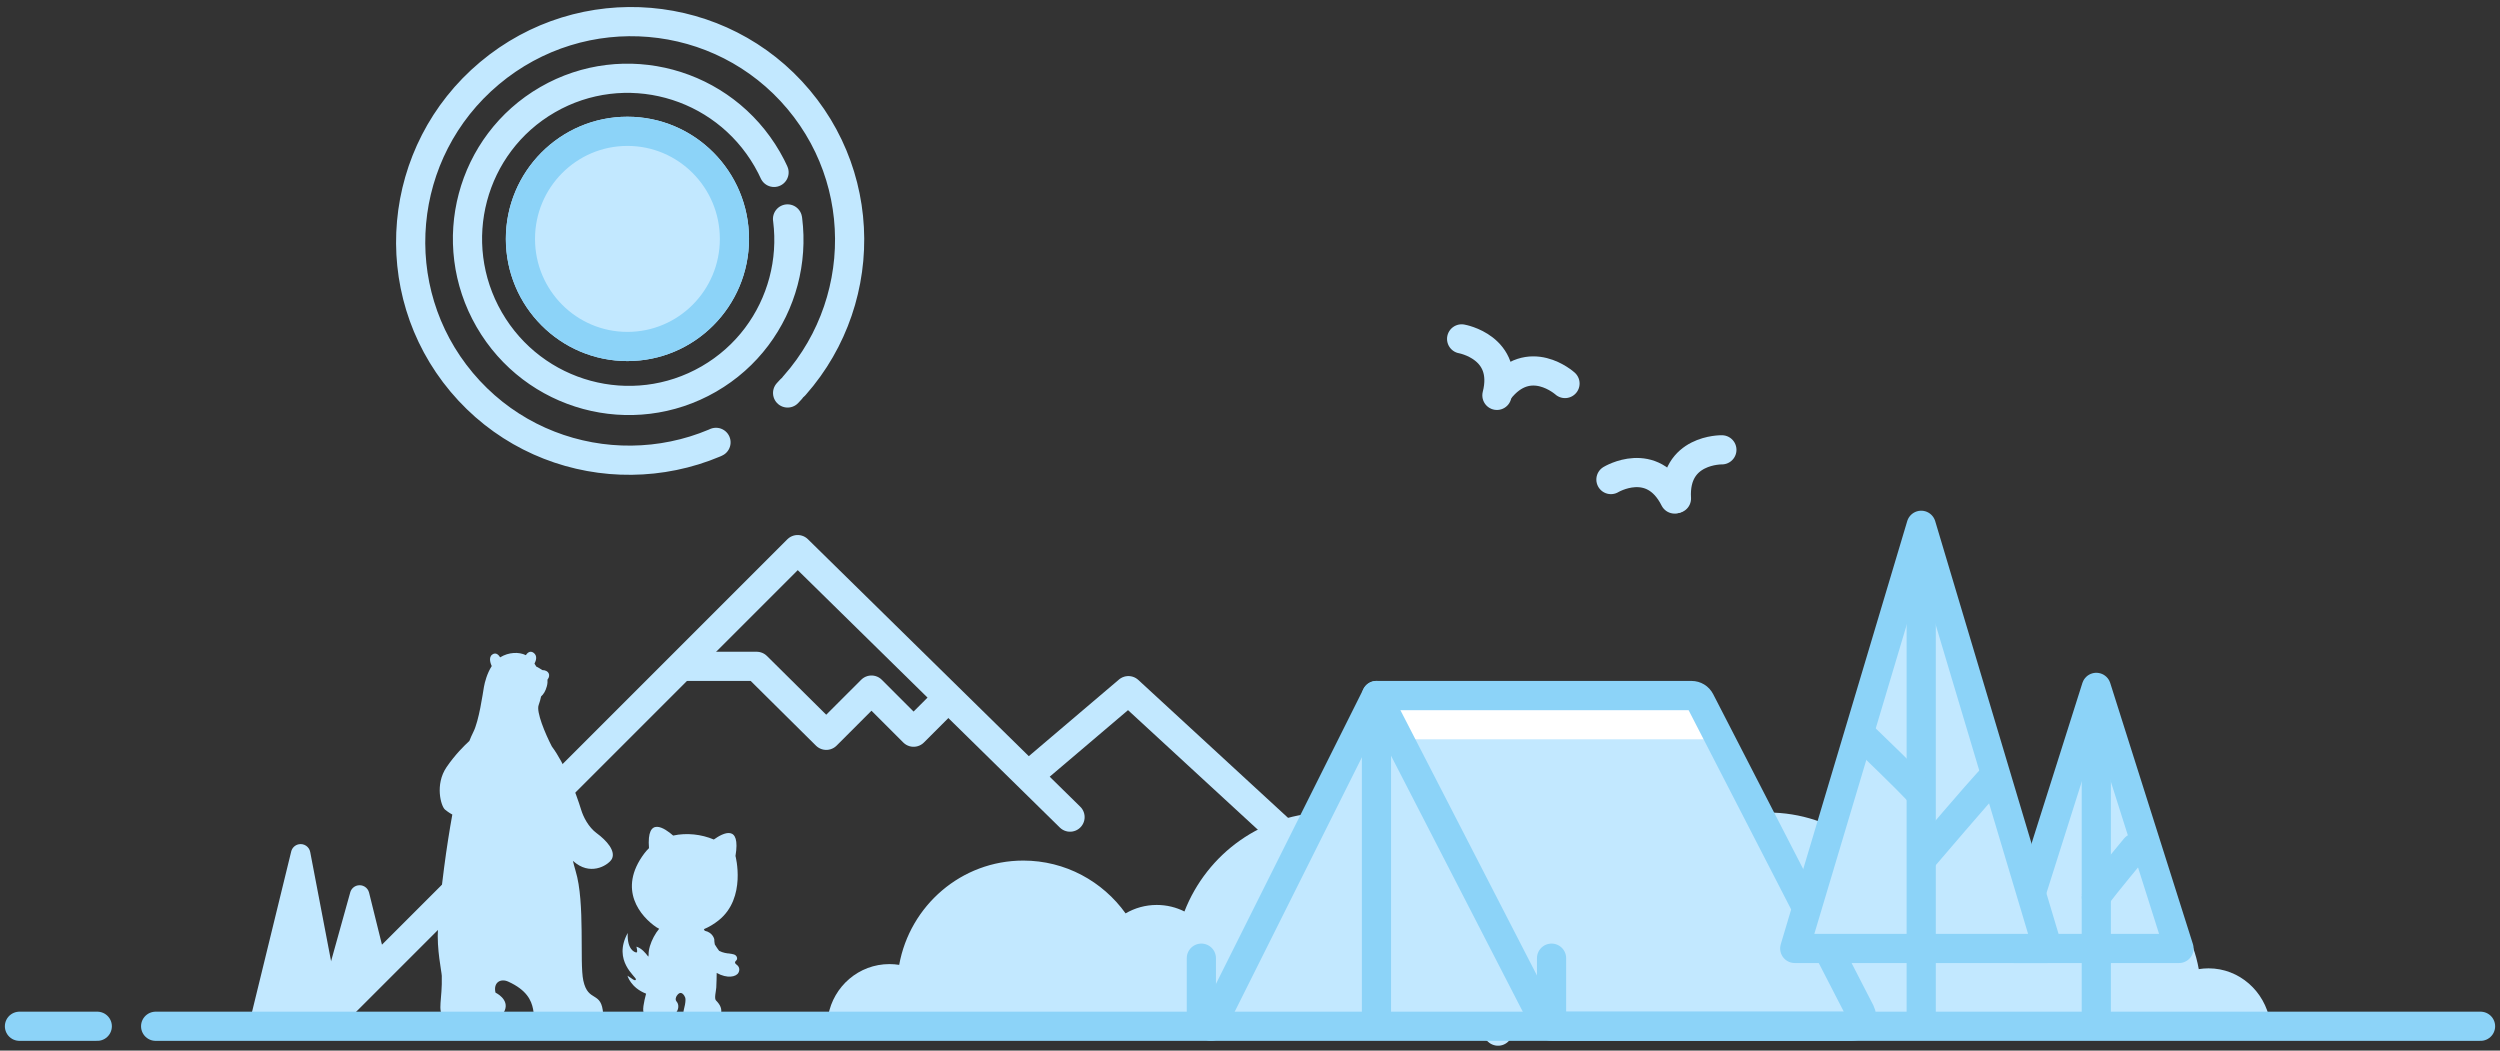 <svg xmlns="http://www.w3.org/2000/svg" width="257" height="108"><rect width="100%" height="100%" fill="#333333" stroke="none"/><g fill="none" fill-rule="evenodd"><g transform="translate(-20 -20) translate(45.25 76.5)"><polyline stroke="#C2E8FF" stroke-linecap="round" stroke-linejoin="round" stroke-width="3" points="8.25 48.5 56.75 0 84.75 27.5"/><polyline stroke="#C2E8FF" stroke-linecap="round" stroke-linejoin="round" stroke-width="3" points="80.75 23 90.75 14.5 128.75 49.5"/><path fill="#C2E8FF" fill-rule="nonzero" d="M10.756 35.232l3.516 12.626-7.031-6.211 1.581-6.387h0c.133-.536.675-.863 1.211-.73.35.087.626.355.723.702z" transform="matrix(-1 0 0 1 21.512 0)"/><path fill="#C2E8FF" fill-rule="nonzero" d="M5.714 31.034l4.218 17.271H.469l3.292-17.221h0c.104-.542.627-.898 1.17-.794.385.074.691.365.784.745z" transform="matrix(-1 0 0 1 10.4 0)"/><path fill="#C2E8FF" fill-rule="nonzero" d="M119.856 33.953l1.63 5.853-4.365-2.588.801-3.237h0c.133-.536.675-.863 1.211-.73.35.087.626.355.723.702z"/><polyline stroke="#C2E8FF" stroke-linecap="round" stroke-linejoin="round" stroke-width="3" points="71.209 12 63.975 12 56.822 19.09 52.173 14.441 47.845 18.769 45.303 16.227" transform="matrix(-1 0 0 1 116.512 0)"/></g><path d="M30.664 32.122c.357.236.411.563.249.872-.222.425-1.142.639-2.237.021-.003.44-.016.933-.043 1.51-.016.33-.23 1.113-.034 1.313.476.484.627.88.519 1.386-.059.28-.435.487-.892.612-.378.126-.841.211-1.314.135h-.001c-1.207-.1-1.685-.347-1.662-.88.002-.074.015-.154.038-.243.097-.371.183-.773.182-1.062-.001-.097-.01-.181-.034-.247-.022-.066-.123-.281-.276-.395-.038-.027-.079-.049-.123-.062-.133-.035-.291.023-.462.281-.044.066-.092.166-.107.274-.015.108 0 .223.085.32.049.056.087.12.116.188.028.068.048.141.057.217.055.453-.249.996-.921 1.147-.295.065-.57.109-.825.13-.766.062-1.351-.08-1.739-.428-.261-.231-.044-1.215.177-2.063-1.59-.62-1.913-1.844-1.913-1.844.358.199.801.645.868.382.067-.262-2.431-1.887-.843-4.776-.078 1.729.724 1.984.872 2.002.147.019.109-.22.023-.596.527.159.929.639 1.221 1.03.013-.056.019-.12.032-.175-.016-.253.035-.573.135-.915.183-.612.534-1.285.949-1.777-.111-.055-.213-.111-.292-.164-1.57-1.066-4.045-3.845-1.229-7.589.147-.195.305-.373.475-.537-.266-3.372 1.638-2.041 2.485-1.293 1.386-.306 2.906-.133 4.18.406.961-.688 2.783-1.619 2.227 1.69 0 0 1.152 4.31-1.722 6.612-.503.403-1.018.7-1.525.913.035.058.052.099.061.125.011.013.021.026.032.041.844.184.974.873.974.873-.005.156.018.316.054.531.078.119.156.239.236.368.054.087.131.189.21.292.4.215.885.262.892.263.07-.007.155.011.201.021.223.045.672.036.751.436.036.181-.093.28-.178.372-.074.077-.017.223.071.281zM16.343 18.654c1.018.751 1.944 1.803 1.574 2.612-.259.565-1.977 1.753-3.68.504-.104-.076-.222-.173-.342-.272.086.337.166.667.277 1.034.998 3.277.387 9.398.792 11.268.503 2.328 1.891.984 2.042 3.455.065 1.047-4.571 2.326-6.522 1.458-1.282-.57.54-3.091-3.238-4.803-.798-.362-1.554.098-1.308 1.133 0 0 1.454.678.941 1.859-.501 1.155-5.253 2-6.294.67-.628-.799-.108-1.755-.169-4.256-.01-.411-.536-2.75-.391-4.893.281-4.176.909-8.567 1.474-11.688-.371-.199-.639-.416-.751-.508-.416-.337-1.055-2.58.152-4.356.877-1.292 1.871-2.263 2.352-2.701.118-.301.248-.607.405-.916.586-1.157.968-3.934 1.093-4.646.084-.478.322-1.388.8-2.136-.071-.15-.379-.858.04-1.175.429-.325.736.128.823.279.007-.004.013-.008.021-.013.856-.521 1.908-.568 2.624-.212.108-.169.41-.542.812-.232.386.298.25.771.075 1.106.069.1.133.204.196.308.05.015.096.034.132.059.09.063.28.149.473.292.69.012.868.533.566.944-.01.013-.02.017-.031.028.016.199.008.42-.064.689-.134.507-.352.838-.593 1.051-.06.283-.136.575-.251.888-.26.702.672 2.925 1.352 4.244 1.363 1.833 2.465 4.729 3.024 6.537.217.707.734 1.756 1.592 2.39z" fill="#C2E8FF" fill-rule="nonzero" transform="translate(-20 -20) translate(65 87)"/><g fill="#C2E8FF" fill-rule="nonzero"><path d="M124.211 21.46H41.215c-.033-.377-.05-.758-.05-1.144 0-6.905 5.415-12.502 12.095-12.502 1.836 0 3.576.423 5.134 1.179C61.03 3.655 66.401 0 72.599 0c6.75 0 12.52 4.335 14.844 10.458.86-.442 1.83-.691 2.857-.691 1.172 0 2.271.325 3.218.892 2.365-3.38 6.214-5.58 10.559-5.58 6.387 0 11.7 4.752 12.809 11.02.328-.053.663-.081 1.006-.081 3.152 0 5.774 2.346 6.321 5.442h0z" transform="translate(-20 -20) translate(129.147 103.528)"/><path d="M65.597 21.442c-1.374-3.3-4.527-5.608-8.197-5.608-1.011 0-1.983.175-2.889.498-1.72-2.715-4.674-4.506-8.029-4.506-3.209 0-6.051 1.638-7.798 4.156-.699-.422-1.51-.664-2.376-.664-.758 0-1.474.185-2.109.515-1.716-4.561-5.977-7.79-10.962-7.79-4.577 0-8.544 2.723-10.49 6.699-1.151-.563-2.436-.878-3.791-.878-4.364 0-7.998 3.264-8.777 7.579H65.597l-0-3e-7z" transform="translate(-20 -20) translate(129.147 103.528)"/></g><path fill="#C2E8FF" fill-rule="nonzero" d="M82.714 20.875H.05C.017 20.509 0 20.137 0 19.762 0 13.046 5.393 7.601 12.046 7.601c1.828 0 3.561.411 5.114 1.147C19.786 3.556 25.136 0 31.309 0c6.723 0 12.47 4.217 14.784 10.173.857-.43 1.823-.672 2.845-.672 1.168 0 2.262.316 3.205.867 2.356-3.288 6.189-5.428 10.517-5.428 6.362 0 11.654 4.622 12.757 10.72.326-.052.661-.079 1.002-.079 3.14 0 5.751 2.282 6.295 5.293h0z" transform="translate(-20 -20) matrix(-1 0 0 1 187.853 103.527)"/><g transform="translate(-20 -20) translate(143 91.5)"><polygon fill="#C2E8FF" fill-rule="nonzero" points="16.731 .169 49.604 .169 66.572 33.582 .079 33.582" transform="translate(2)"/><rect width="33" height="3" y=".5" fill="#FFF" fill-rule="nonzero" transform="translate(20 1)"/><g stroke="#8CD3F8" stroke-width="3"><path stroke-linecap="round" stroke-linejoin="round" d="M1.5 0l17 34-17-34z" transform="matrix(-1 0 0 1 20 0)"/><path stroke-linecap="round" stroke-linejoin="round" d="M18.5 0h32.39c.375 0 .718.209.889.542L68.25 32.542h0c.253.491.06 1.094-.431 1.347C67.677 33.962 67.52 34 67.361 34H36.61h0c-.375 0-.718-.209-.889-.542L18.5 0z"/><path d="M18.5 3v31"/><path stroke-linecap="round" stroke-linejoin="round" d="M36.5 27v6m-36-6v6"/></g></g><g transform="translate(-20 -20) translate(53 13)"><ellipse cx="31.78" cy="31.767" stroke="#C2E8FF" stroke-dasharray="67.5 .5 .5 9" stroke-linecap="round" stroke-linejoin="round" stroke-width="3" rx="22.5" ry="22.607" transform="rotate(-130 31.78 31.767)"/><ellipse cx="31.579" cy="31.607" stroke="#C2E8FF" stroke-dasharray="53.5 5" stroke-linecap="round" stroke-linejoin="round" stroke-width="3" rx="16.5" ry="16.578" transform="rotate(150 31.579 31.607)"/><ellipse cx="31.5" cy="31.559" fill="#C2E8FF" fill-rule="nonzero" rx="12.5" ry="12.559"/><ellipse cx="12.5" cy="12.559" rx="11" ry="11.059" stroke="#8CD3F8" stroke-width="3" transform="translate(19 19)"/></g><g stroke="#C2E8FF" stroke-linecap="round" stroke-width="3"><path d="M.365.793S5.137-.588 6.172 4.421" transform="translate(-20 -20) rotate(-15 353.158 -668.47)"/><path d="M6.365.793S11.137-.588 12.172 4.421" transform="translate(-20 -20) rotate(-15 353.158 -668.47) matrix(-1 0 0 1 18.537 0)"/></g><g stroke="#C2E8FF" stroke-linecap="round" stroke-width="3"><path d="M1.518 1.718S6.29.336 7.324 5.345" transform="translate(-20 -20) rotate(-15 294.179 -606.299) rotate(41 4.421 3.444)"/><path d="M6.214 5.09s4.772-1.382 5.806 3.628" transform="translate(-20 -20) rotate(-15 294.179 -606.299) scale(-1 1) rotate(-41 0 31.202)"/></g><g><path fill="#C2E8FF" fill-rule="nonzero" d="M10.421 4.292L16.259 24.443h0c.307 1.061-.303 2.17-1.364 2.478-.181.052-.368.079-.557.079H2.662h0c-1.105 0-2-.895-2-2 0-.188.027-.376.079-.557l5.838-20.151h0c.307-1.061 1.417-1.672 2.478-1.364.659.191 1.174.706 1.364 1.364z" transform="translate(-20 -20) translate(227 90.5)"/><g stroke="#8CD3F8" stroke-linecap="round" stroke-width="3" transform="translate(-20 -20) translate(227 90.5)"><polygon stroke-linejoin="round" points="8.5 .162 17 27 0 27"/><path d="M8.5 3.162C8.5 23.628 8.5 34.074 8.5 34.5c0-.426 0-10.872 0-31.338z"/><path stroke-linejoin="round" d="M8.5 16.662c2.667 3.231 4 4.897 4 5 0-.103-1.333-1.769-4-5z" transform="matrix(-1 0 0 1 21 0)"/></g></g><g><path fill="#C2E8FF" fill-rule="nonzero" d="M12.824 0l12.252 41.939h0c.31 1.06-.299 2.171-1.359 2.481-.182.053-.371.08-.561.08H2.492h0c-1.105 0-2-.895-2-2 0-.19.027-.379.08-.561L12.824 0z" transform="translate(-20 -20) translate(204 73) translate(.5)"/><g stroke="#8CD3F8" stroke-linecap="round" stroke-width="3" transform="translate(-20 -20) translate(204 73) translate(0 1)"><polygon stroke-linejoin="round" points="13.5 0 26.5 43.5 .5 43.5"/><path d="M13.5 3c0 31.199 0 47.199 0 48 0-.801 0-16.801 0-48z"/><path stroke-linejoin="round" d="M7.824 22c3.667 3.539 5.5 5.373 5.5 5.5 0-.127-1.833-1.961-5.5-5.5zm6 12c4.667-5.461 7-8.127 7-8 0-.127-2.333 2.539-7 8z"/></g></g><path d="M14 1.5h239M0 1.5h8" stroke="#8CD3F8" stroke-linecap="round" stroke-width="3" transform="translate(-20 -20) translate(22 124)"/></g></svg>